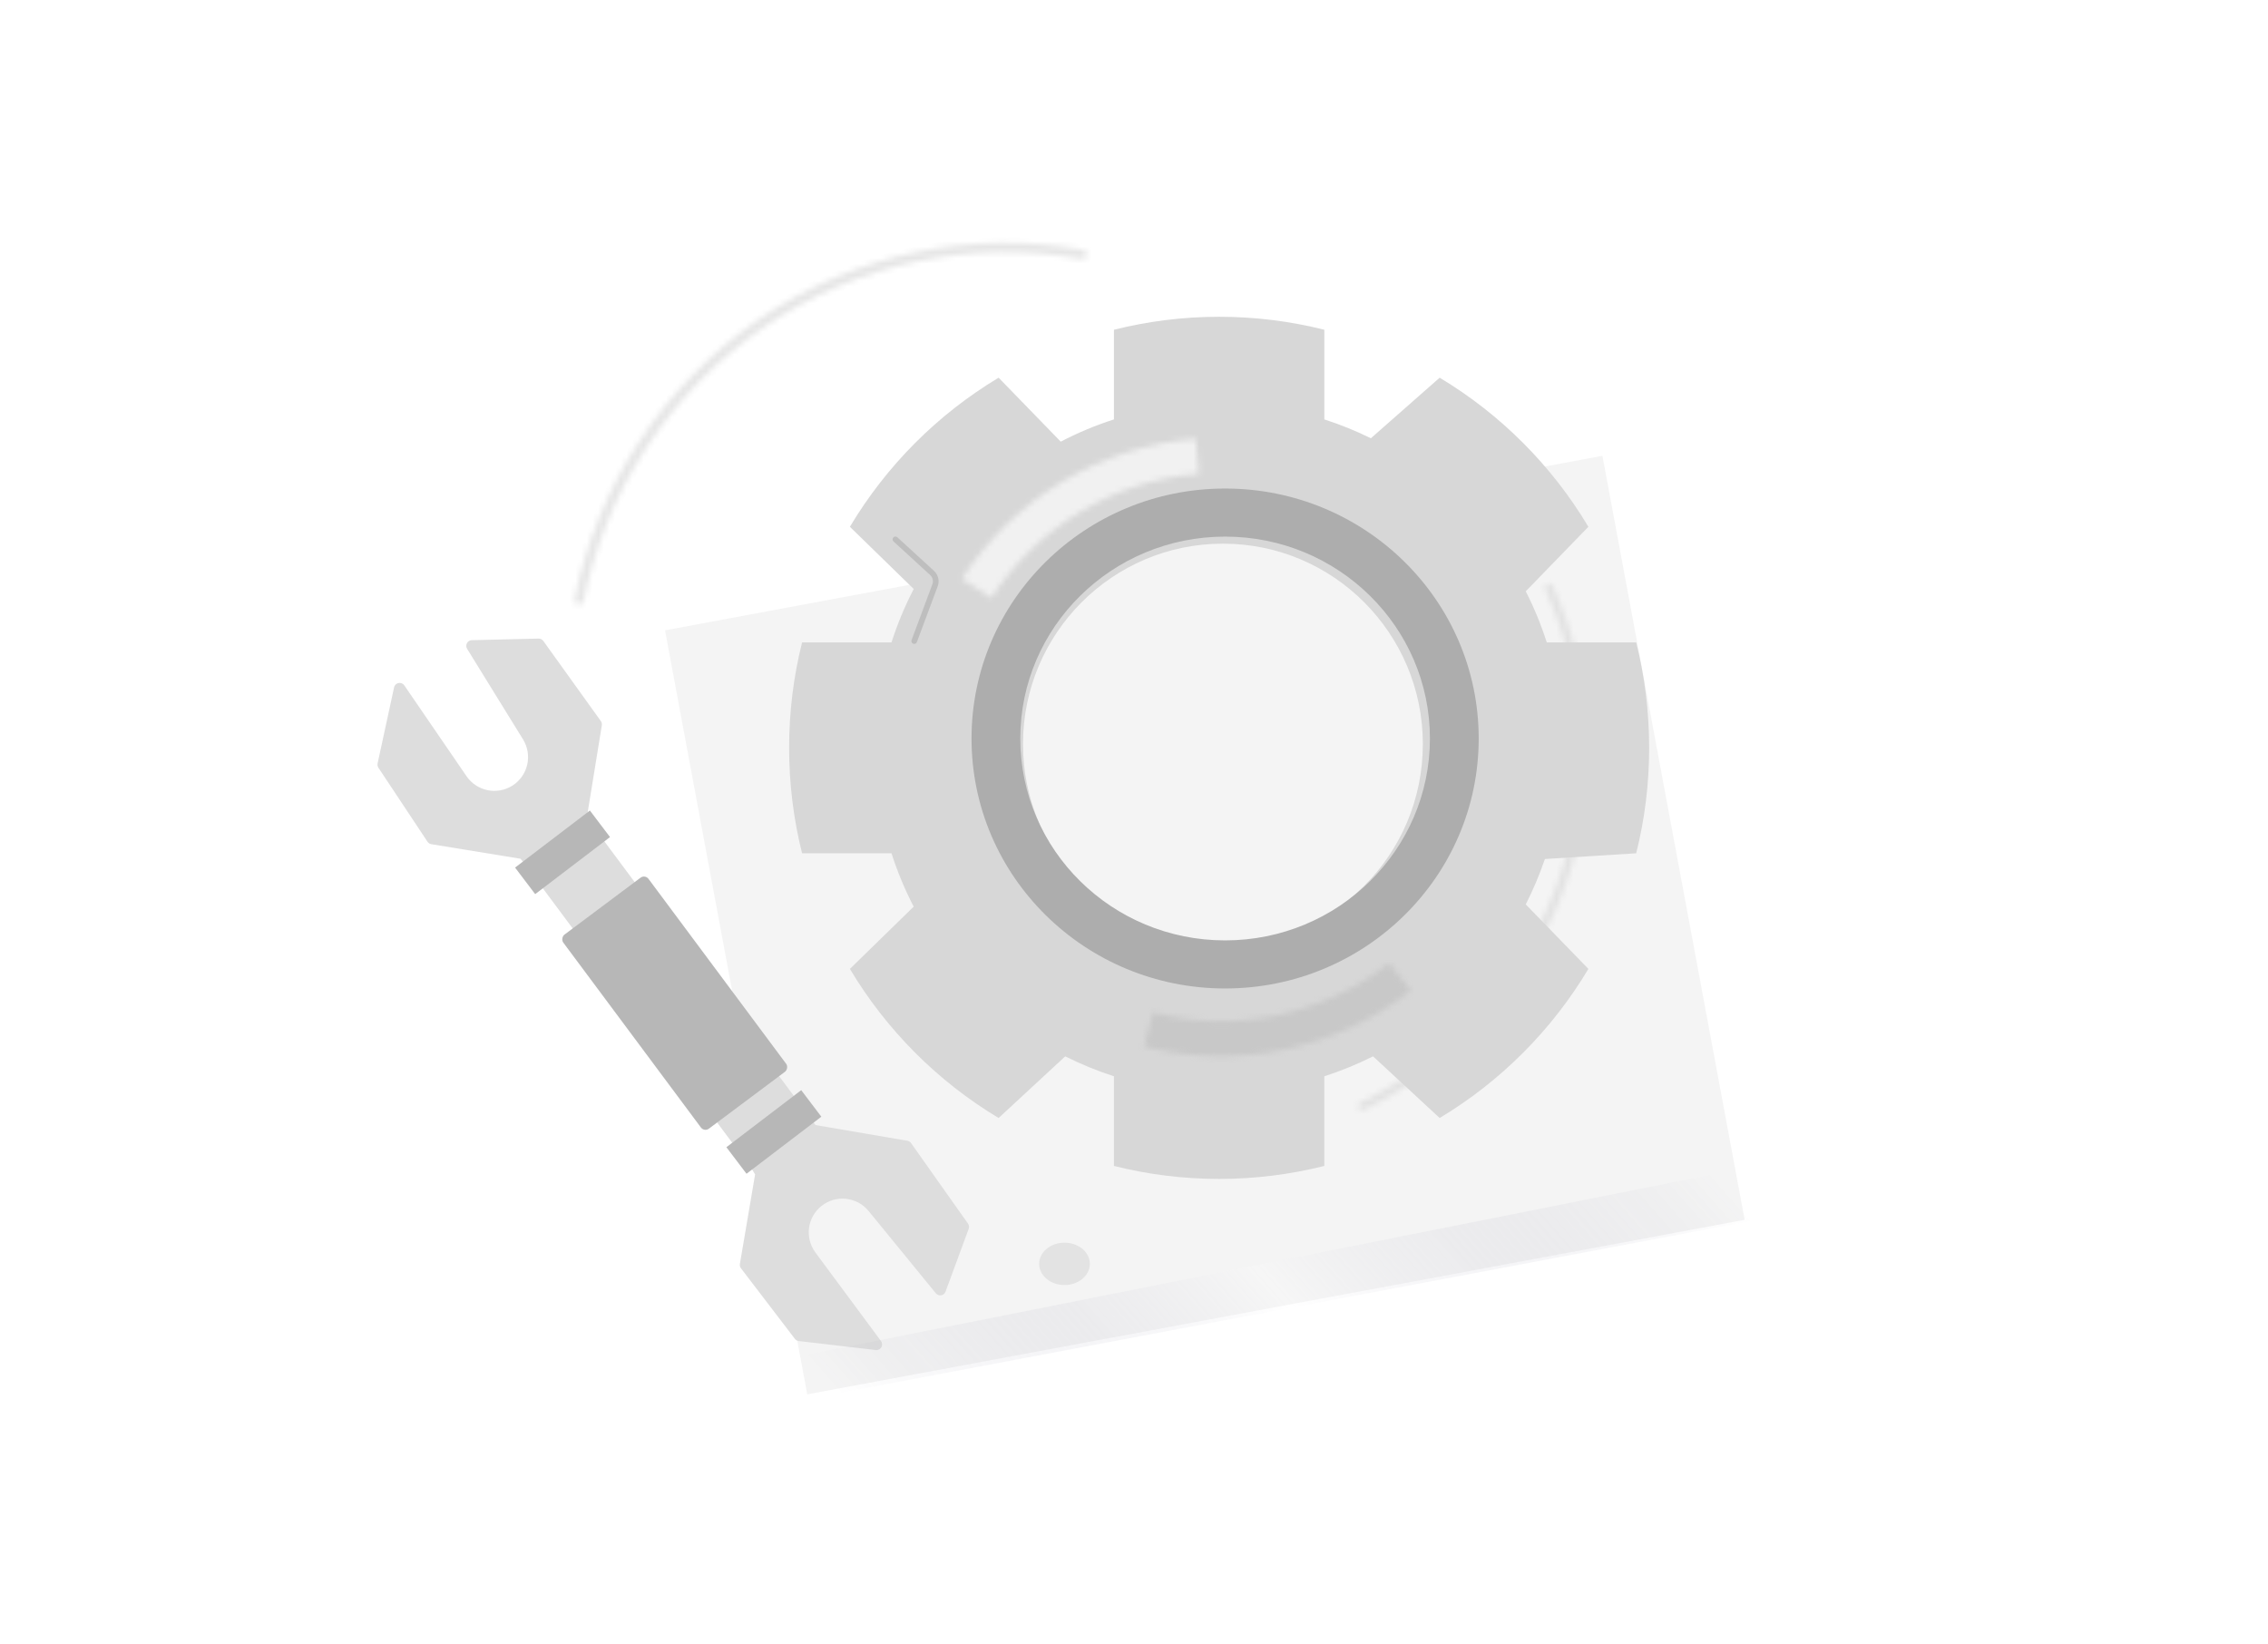 <svg width="400" height="290" viewBox="0 0 400 290" fill="none" xmlns="http://www.w3.org/2000/svg">
<rect width="400" height="290" fill="white"/>
<rect width="168.185" height="137.062" transform="matrix(0.983 -0.183 0.183 0.983 117.29 111.16)" fill="#F4F4F4"/>
<mask id="path-2-inside-1_1908_2105" fill="white">
<path d="M191.768 45.04C191.854 44.59 191.559 44.154 191.108 44.072C181.367 42.289 171.377 42.409 161.676 44.43C151.705 46.508 142.236 50.553 133.809 56.333C125.383 62.114 118.164 69.518 112.565 78.122C107.114 86.498 103.303 95.851 101.334 105.675C101.245 106.119 101.537 106.55 101.982 106.636C102.43 106.723 102.863 106.429 102.952 105.982C104.881 96.376 108.61 87.229 113.94 79.038C119.42 70.617 126.486 63.37 134.733 57.712C142.981 52.054 152.249 48.096 162.008 46.062C171.494 44.086 181.264 43.966 190.79 45.707C191.244 45.79 191.682 45.493 191.768 45.04Z"/>
</mask>
<path d="M191.768 45.04C191.854 44.59 191.559 44.154 191.108 44.072C181.367 42.289 171.377 42.409 161.676 44.43C151.705 46.508 142.236 50.553 133.809 56.333C125.383 62.114 118.164 69.518 112.565 78.122C107.114 86.498 103.303 95.851 101.334 105.675C101.245 106.119 101.537 106.55 101.982 106.636C102.43 106.723 102.863 106.429 102.952 105.982C104.881 96.376 108.61 87.229 113.94 79.038C119.42 70.617 126.486 63.37 134.733 57.712C142.981 52.054 152.249 48.096 162.008 46.062C171.494 44.086 181.264 43.966 190.79 45.707C191.244 45.79 191.682 45.493 191.768 45.04Z" stroke="#E6E6E6" stroke-width="2" mask="url(#path-2-inside-1_1908_2105)"/>
<mask id="path-3-inside-2_1908_2105" fill="white">
<path d="M239.548 195.405C239.718 195.769 240.151 195.925 240.512 195.751C248.58 191.856 255.83 186.446 261.868 179.811C268.07 172.998 272.872 165.027 276 156.353C279.128 147.68 280.521 138.473 280.1 129.26C279.689 120.288 277.566 111.481 273.848 103.315C273.682 102.951 273.25 102.795 272.887 102.965C272.526 103.135 272.371 103.565 272.536 103.929C276.175 111.923 278.252 120.544 278.654 129.326C279.066 138.349 277.702 147.365 274.639 155.86C271.575 164.354 266.872 172.161 260.799 178.834C254.888 185.328 247.792 190.624 239.895 194.438C239.535 194.612 239.379 195.043 239.548 195.405Z"/>
</mask>
<path d="M239.548 195.405C239.718 195.769 240.151 195.925 240.512 195.751C248.58 191.856 255.83 186.446 261.868 179.811C268.07 172.998 272.872 165.027 276 156.353C279.128 147.68 280.521 138.473 280.1 129.26C279.689 120.288 277.566 111.481 273.848 103.315C273.682 102.951 273.25 102.795 272.887 102.965C272.526 103.135 272.371 103.565 272.536 103.929C276.175 111.923 278.252 120.544 278.654 129.326C279.066 138.349 277.702 147.365 274.639 155.86C271.575 164.354 266.872 172.161 260.799 178.834C254.888 185.328 247.792 190.624 239.895 194.438C239.535 194.612 239.379 195.043 239.548 195.405Z" stroke="#E2E2E2" stroke-width="2" mask="url(#path-3-inside-2_1908_2105)"/>
<ellipse cx="187.743" cy="222.882" rx="4.472" ry="3.736" fill="#E3E3E3"/>
<path fill-rule="evenodd" clip-rule="evenodd" d="M288.571 150.477L272.468 151.486C271.53 154.248 270.399 156.922 269.092 159.489L280.139 170.867C273.699 181.652 264.668 190.704 253.908 197.159L242.162 186.287C239.409 187.669 236.538 188.848 233.566 189.803V205.612C227.63 207.108 221.415 207.902 215.016 207.902C208.616 207.902 202.402 207.108 196.465 205.612L196.465 189.803C193.494 188.848 190.622 187.669 187.87 186.287L176.124 197.159C165.363 190.704 156.332 181.652 149.893 170.867L161.144 159.887C159.589 156.888 158.276 153.743 157.231 150.477H141.46C139.967 144.527 139.175 138.298 139.175 131.883C139.175 125.468 139.967 119.239 141.46 113.289H157.231C158.278 110.019 159.593 106.87 161.15 103.868L149.893 92.9C156.332 82.114 165.363 73.062 176.124 66.607L187.077 77.885C190.069 76.326 193.207 75.01 196.465 73.963V58.154C202.402 56.658 208.616 55.864 215.016 55.864C221.415 55.864 227.63 56.658 233.566 58.154V73.963C236.4 74.874 239.142 75.988 241.777 77.288L253.908 66.607C264.668 73.062 273.699 82.114 280.139 92.9L269.092 104.277C270.558 107.156 271.801 110.167 272.8 113.289H288.571C290.064 119.239 290.857 125.468 290.857 131.883C290.857 138.298 290.064 144.527 288.571 150.477ZM215.682 166.559C235.155 166.559 250.941 150.735 250.941 131.216C250.941 111.697 235.155 95.874 215.682 95.874C196.208 95.874 180.422 111.697 180.422 131.216C180.422 150.735 196.208 166.559 215.682 166.559Z" fill="#D7D7D7"/>
<path fill-rule="evenodd" clip-rule="evenodd" d="M216.069 165.839C236.019 165.839 252.192 149.899 252.192 130.235C252.192 110.571 236.019 94.631 216.069 94.631C196.119 94.631 179.946 110.571 179.946 130.235C179.946 149.899 196.119 165.839 216.069 165.839ZM216.069 174.317C240.769 174.317 260.793 154.581 260.793 130.235C260.793 105.889 240.769 86.153 216.069 86.153C191.369 86.153 171.345 105.889 171.345 130.235C171.345 154.581 191.369 174.317 216.069 174.317Z" fill="#ADADAD"/>
<rect width="85.343" height="13.646" transform="matrix(0.597 0.802 -0.801 0.599 98.705 137.783)" fill="#DDDDDD"/>
<path d="M82.274 136.878L71.306 120.866C70.811 120.143 69.69 120.362 69.504 121.219L66.596 134.625C66.539 134.889 66.591 135.165 66.74 135.39L75.396 148.437C75.55 148.669 75.794 148.827 76.069 148.872L91.824 151.445L95.528 155.556L105.574 147.554L103.434 144.575L106.144 127.906C106.187 127.644 106.124 127.377 105.969 127.162L95.823 113.032C95.63 112.763 95.317 112.607 94.986 112.615L83.21 112.896C82.438 112.915 81.978 113.764 82.384 114.421L92.245 130.391C93.949 133.151 93.132 136.765 90.407 138.521C87.7 140.265 84.095 139.537 82.274 136.878Z" fill="#DDDDDD"/>
<path d="M143.809 220.877L155.381 236.494C155.903 237.198 155.332 238.184 154.462 238.083L140.867 236.492C140.598 236.46 140.353 236.321 140.188 236.105L130.683 223.667C130.515 223.446 130.445 223.165 130.492 222.891L133.174 207.117L130.495 202.271L141.305 195.341L143.422 198.336L160.03 201.173C160.292 201.217 160.526 201.364 160.679 201.581L170.723 215.785C170.913 216.054 170.959 216.4 170.845 216.709L166.76 227.784C166.492 228.51 165.537 228.669 165.048 228.07L153.198 213.568C151.138 211.048 147.439 210.647 144.891 212.667C142.375 214.662 141.896 218.295 143.809 220.877Z" fill="#DDDDDD"/>
<g filter="url(#filter0_d_1908_2105)">
<rect width="42.672" height="18.763" rx="1" transform="matrix(0.597 0.802 -0.801 0.599 113.774 153.182)" fill="#B7B7B7"/>
</g>
<path d="M157.928 95.119L164.388 101.04C164.989 101.59 165.195 102.45 164.91 103.213L161.24 113.051" stroke="#BEBEBE" stroke-linecap="round" stroke-linejoin="round"/>
<mask id="path-12-inside-3_1908_2105" fill="white">
<path d="M210.901 77.368C202.596 78.047 194.558 80.628 187.407 84.913C180.255 89.197 174.18 95.071 169.651 102.081L174.837 105.447C178.852 99.234 184.237 94.027 190.576 90.229C196.916 86.431 204.041 84.142 211.403 83.541L210.901 77.368Z"/>
</mask>
<path d="M210.901 77.368C202.596 78.047 194.558 80.628 187.407 84.913C180.255 89.197 174.18 95.071 169.651 102.081L174.837 105.447C178.852 99.234 184.237 94.027 190.576 90.229C196.916 86.431 204.041 84.142 211.403 83.541L210.901 77.368Z" stroke="#F1F1F1" stroke-width="8" mask="url(#path-12-inside-3_1908_2105)"/>
<mask id="path-13-inside-4_1908_2105" fill="white">
<path d="M201.787 184.557C209.857 186.634 218.295 186.827 226.451 185.119C234.607 183.411 242.262 179.848 248.827 174.706L245.023 169.826C239.203 174.385 232.417 177.542 225.187 179.056C217.958 180.57 210.478 180.4 203.324 178.558L201.787 184.557Z"/>
</mask>
<path d="M201.787 184.557C209.857 186.634 218.295 186.827 226.451 185.119C234.607 183.411 242.262 179.848 248.827 174.706L245.023 169.826C239.203 174.385 232.417 177.542 225.187 179.056C217.958 180.57 210.478 180.4 203.324 178.558L201.787 184.557Z" stroke="#C8C8C8" stroke-width="8" mask="url(#path-13-inside-4_1908_2105)"/>
<path d="M138.439 239.664L306.448 206.236L308.737 215.335L140.879 247.002L138.439 239.664Z" fill="url(#paint0_linear_1908_2105)"/>
<rect width="16.601" height="5.873" transform="matrix(0.795 -0.606 0.604 0.797 90.842 152.998)" fill="#B7B7B7"/>
<rect width="16.601" height="5.873" transform="matrix(0.795 -0.606 0.604 0.797 128.112 202.31)" fill="#B7B7B7"/>
<defs>
<filter id="filter0_d_1908_2105" x="98.147" y="153.582" width="41.706" height="46.668" filterUnits="userSpaceOnUse" color-interpolation-filters="sRGB">
<feFlood flood-opacity="0" result="BackgroundImageFix"/>
<feColorMatrix in="SourceAlpha" type="matrix" values="0 0 0 0 0 0 0 0 0 0 0 0 0 0 0 0 0 0 127 0" result="hardAlpha"/>
<feOffset dy="1"/>
<feGaussianBlur stdDeviation="0.5"/>
<feComposite in2="hardAlpha" operator="out"/>
<feColorMatrix type="matrix" values="0 0 0 0 0 0 0 0 0 0 0 0 0 0 0 0 0 0 0.1 0"/>
<feBlend mode="multiply" in2="BackgroundImageFix" result="effect1_dropShadow_1908_2105"/>
<feBlend mode="normal" in="SourceGraphic" in2="effect1_dropShadow_1908_2105" result="shape"/>
</filter>
<linearGradient id="paint0_linear_1908_2105" x1="304.375" y1="209.497" x2="198.287" y2="303.05" gradientUnits="userSpaceOnUse">
<stop stop-color="#4E4C74" stop-opacity="0"/>
<stop offset="0.505" stop-color="white" stop-opacity="0.22"/>
<stop offset="1" stop-color="#4E4C74" stop-opacity="0"/>
</linearGradient>
</defs>
</svg>
